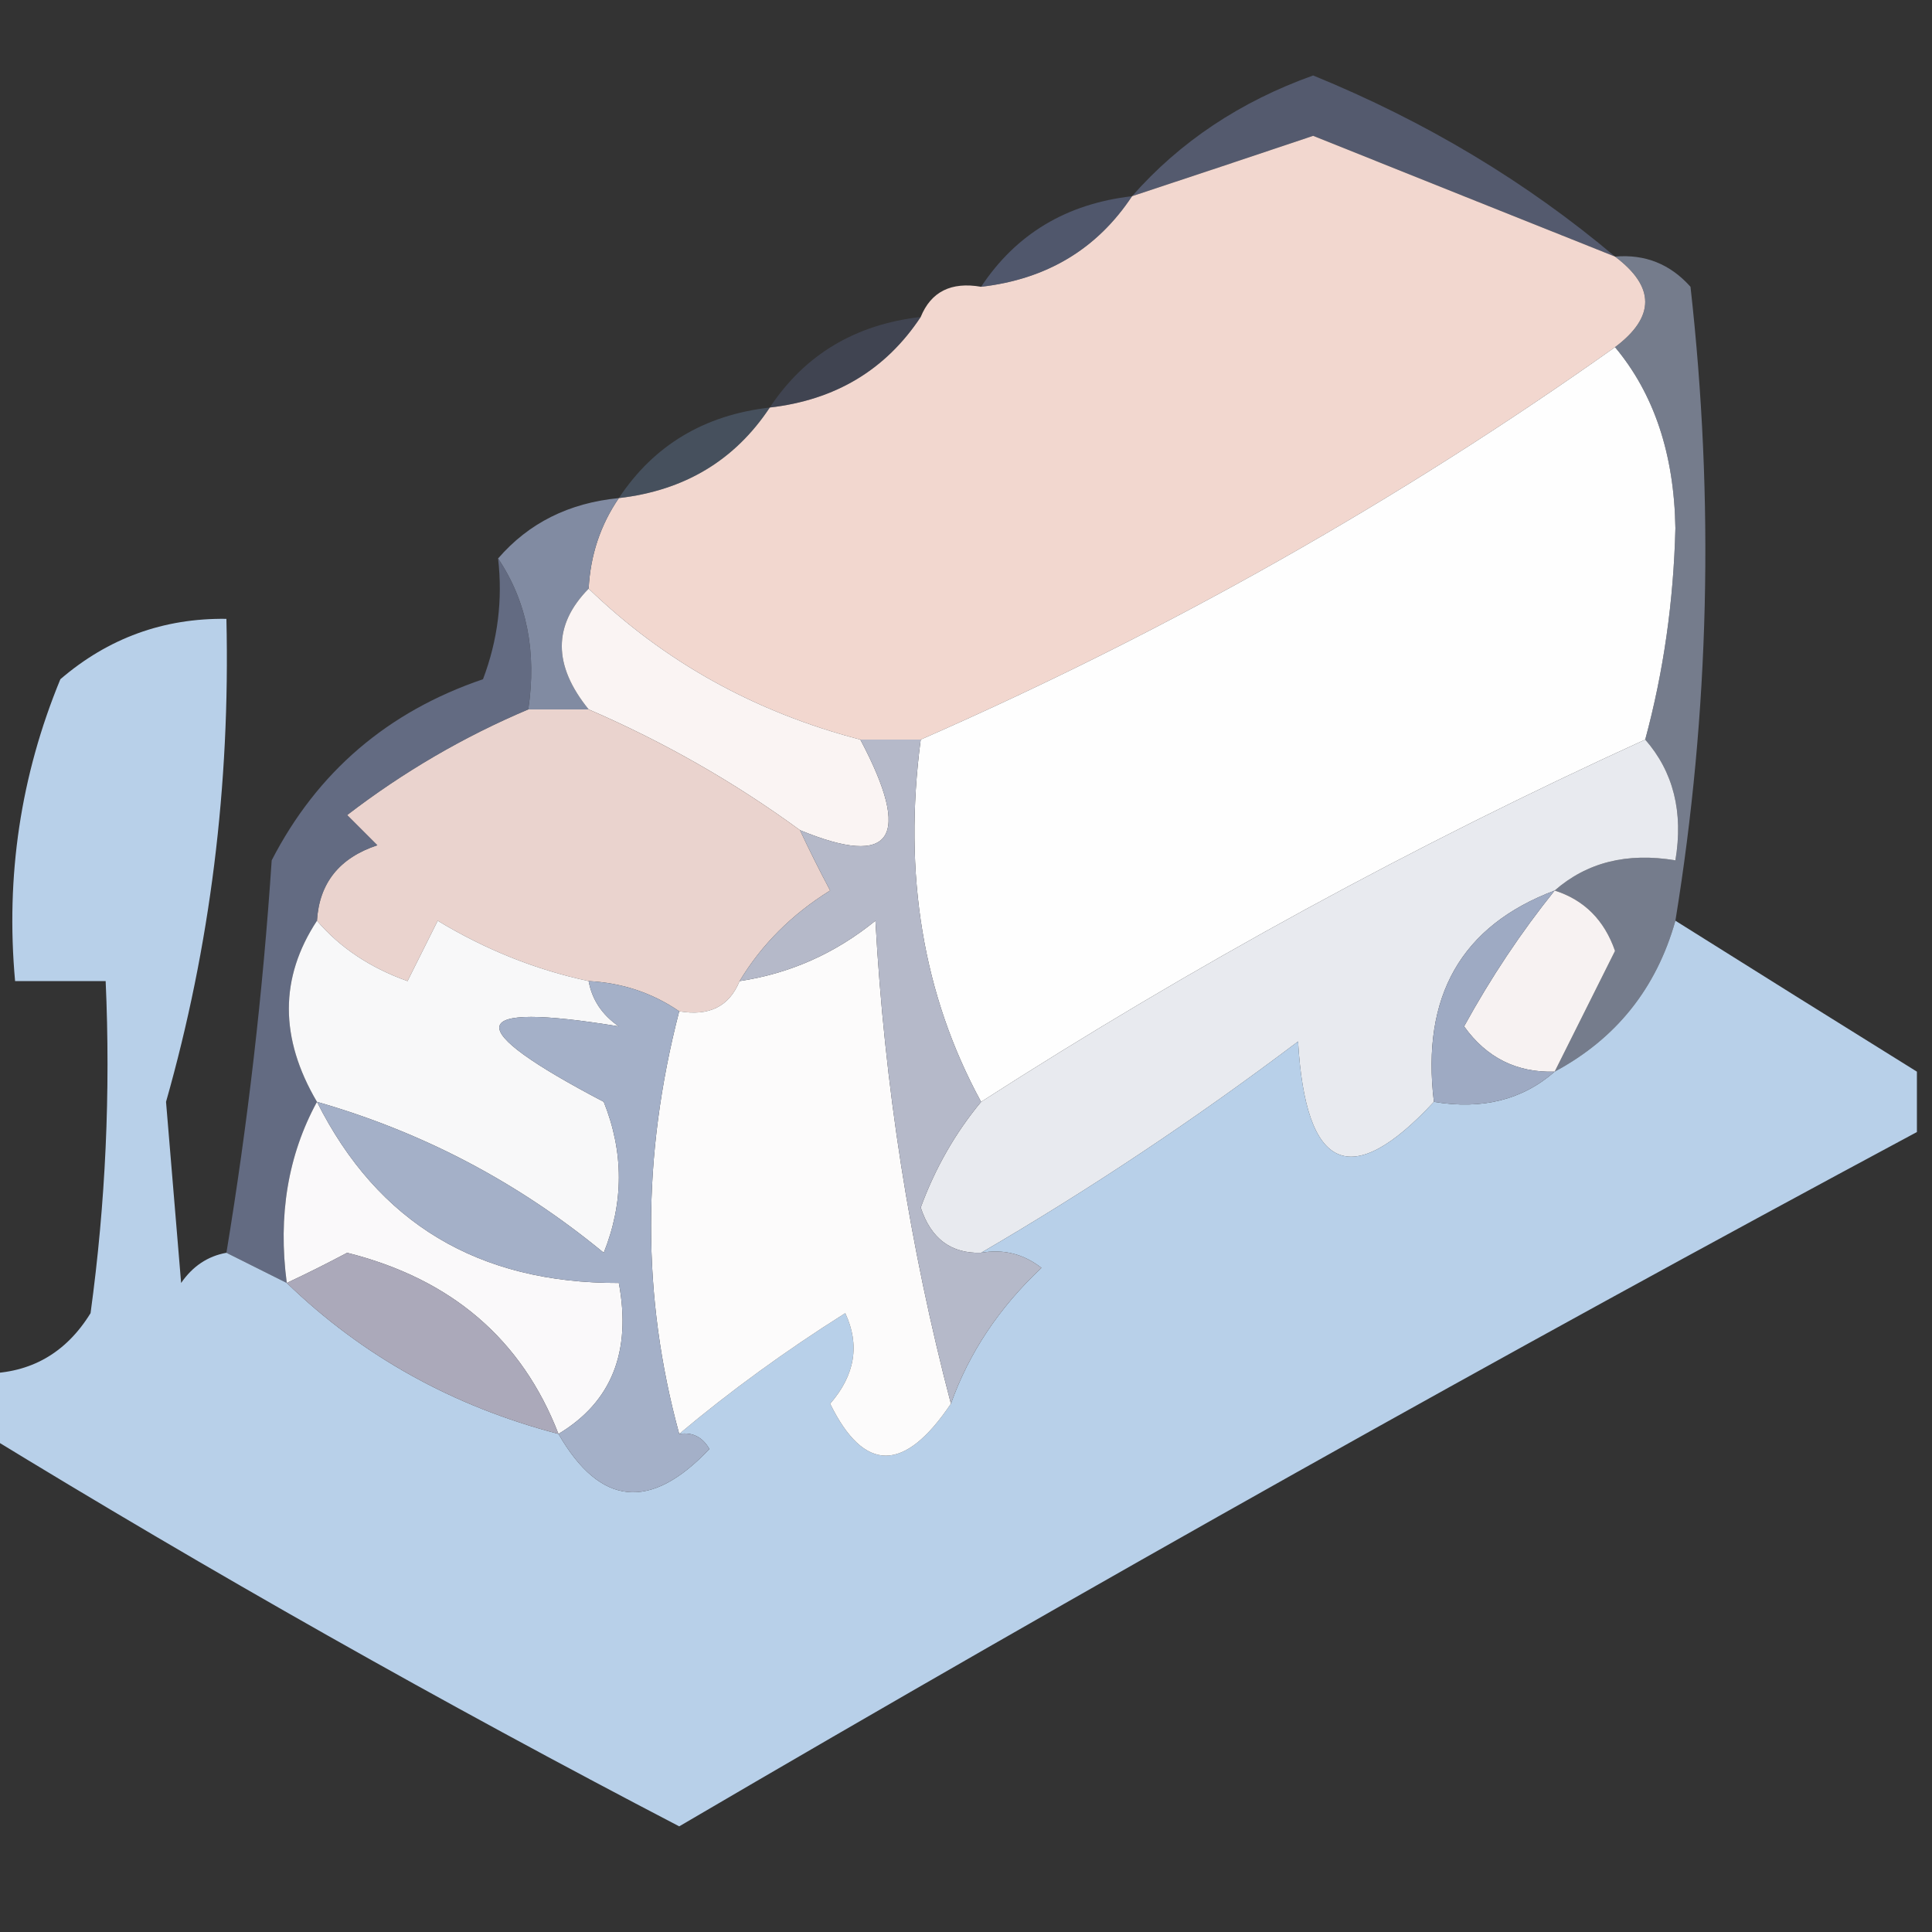 <?xml version="1.0" encoding="UTF-8"?>
<!DOCTYPE svg PUBLIC "-//W3C//DTD SVG 1.1//EN" "http://www.w3.org/Graphics/SVG/1.1/DTD/svg11.dtd">
<svg xmlns="http://www.w3.org/2000/svg" version="1.1" width="64px" height="64px" style="shape-rendering:geometricPrecision; text-rendering:geometricPrecision; image-rendering:optimizeQuality; fill-rule:evenodd; clip-rule:evenodd" xmlns:xlink="http://www.w3.org/1999/xlink">
<rect width="100%" height="100%" fill="#333333" stroke="none"/>
<g><path style="opacity:0.647" fill="#66708f" d="M 53.5,8.5 C 50.183,7.177 46.85,5.843 43.5,4.5C 41.484,5.178 39.484,5.844 37.5,6.5C 39.089,4.694 41.089,3.361 43.5,2.5C 47.229,4.023 50.562,6.023 53.5,8.5 Z"/></g>
<g><path style="opacity:1" fill="#f2d7cf" d="M 53.5,8.5 C 54.833,9.5 54.833,10.5 53.5,11.5C 46.328,16.589 38.661,20.923 30.5,24.5C 29.833,24.5 29.167,24.5 28.5,24.5C 25.008,23.59 22.008,21.924 19.5,19.5C 19.557,18.391 19.89,17.391 20.5,16.5C 22.674,16.25 24.341,15.25 25.5,13.5C 27.674,13.25 29.341,12.25 30.5,10.5C 30.842,9.662 31.508,9.328 32.5,9.5C 34.674,9.25 36.341,8.25 37.5,6.5C 39.484,5.844 41.484,5.178 43.5,4.5C 46.85,5.843 50.183,7.177 53.5,8.5 Z"/></g>
<g><path style="opacity:0.576" fill="#657296" d="M 37.5,6.5 C 36.341,8.25 34.674,9.25 32.5,9.5C 33.659,7.75 35.326,6.75 37.5,6.5 Z"/></g>
<g><path style="opacity:0.447" fill="#515b78" d="M 30.5,10.5 C 29.341,12.25 27.674,13.25 25.5,13.5C 26.659,11.75 28.326,10.75 30.5,10.5 Z"/></g>
<g><path style="opacity:0.998" fill="#fefefe" d="M 53.5,11.5 C 54.794,13.048 55.461,15.048 55.5,17.5C 55.44,19.921 55.107,22.255 54.5,24.5C 46.839,27.995 39.505,31.995 32.5,36.5C 30.577,32.971 29.911,28.971 30.5,24.5C 38.661,20.923 46.328,16.589 53.5,11.5 Z"/></g>
<g><path style="opacity:0.647" fill="#99a4bc" d="M 53.5,8.5 C 54.496,8.414 55.329,8.748 56,9.5C 56.794,16.58 56.628,23.58 55.5,30.5C 54.868,32.743 53.534,34.409 51.5,35.5C 52.153,34.193 52.82,32.86 53.5,31.5C 53.145,30.478 52.478,29.811 51.5,29.5C 52.568,28.566 53.901,28.232 55.5,28.5C 55.768,26.901 55.434,25.568 54.5,24.5C 55.107,22.255 55.44,19.921 55.5,17.5C 55.461,15.048 54.794,13.048 53.5,11.5C 54.833,10.5 54.833,9.5 53.5,8.5 Z"/></g>
<g><path style="opacity:0.447" fill="#5f7691" d="M 25.5,13.5 C 24.341,15.25 22.674,16.25 20.5,16.5C 21.659,14.75 23.326,13.75 25.5,13.5 Z"/></g>
<g><path style="opacity:0.961" fill="#848fa6" d="M 20.5,16.5 C 19.89,17.391 19.557,18.391 19.5,19.5C 18.314,20.705 18.314,22.039 19.5,23.5C 18.833,23.5 18.167,23.5 17.5,23.5C 17.785,21.585 17.451,19.919 16.5,18.5C 17.514,17.326 18.847,16.66 20.5,16.5 Z"/></g>
<g><path style="opacity:1" fill="#faf4f3" d="M 19.5,19.5 C 22.008,21.924 25.008,23.59 28.5,24.5C 30.23,27.765 29.563,28.765 26.5,27.5C 24.337,25.917 22.004,24.584 19.5,23.5C 18.314,22.039 18.314,20.705 19.5,19.5 Z"/></g>
<g><path style="opacity:1" fill="#ead3ce" d="M 17.5,23.5 C 18.167,23.5 18.833,23.5 19.5,23.5C 22.004,24.584 24.337,25.917 26.5,27.5C 26.804,28.15 27.137,28.817 27.5,29.5C 26.23,30.288 25.23,31.288 24.5,32.5C 24.158,33.338 23.492,33.672 22.5,33.5C 21.609,32.89 20.609,32.557 19.5,32.5C 17.742,32.123 16.075,31.456 14.5,30.5C 14.167,31.167 13.833,31.833 13.5,32.5C 12.261,32.058 11.261,31.391 10.5,30.5C 10.577,29.25 11.244,28.417 12.5,28C 12.167,27.667 11.833,27.333 11.5,27C 13.364,25.569 15.364,24.403 17.5,23.5 Z"/></g>
<g><path style="opacity:1" fill="#e8eaef" d="M 54.5,24.5 C 55.434,25.568 55.768,26.901 55.5,28.5C 53.901,28.232 52.568,28.566 51.5,29.5C 48.41,30.665 47.076,32.998 47.5,36.5C 44.751,39.467 43.251,38.8 43,34.5C 39.618,37.055 36.118,39.389 32.5,41.5C 31.503,41.53 30.836,41.03 30.5,40C 30.978,38.697 31.645,37.531 32.5,36.5C 39.505,31.995 46.839,27.995 54.5,24.5 Z"/></g>
<g><path style="opacity:0.753" fill="#727d9b" d="M 16.5,18.5 C 17.451,19.919 17.785,21.585 17.5,23.5C 15.364,24.403 13.364,25.569 11.5,27C 11.833,27.333 12.167,27.667 12.5,28C 11.244,28.417 10.577,29.25 10.5,30.5C 9.258,32.389 9.258,34.389 10.5,36.5C 9.539,38.265 9.205,40.265 9.5,42.5C 8.833,42.167 8.167,41.833 7.5,41.5C 8.208,37.215 8.708,32.882 9,28.5C 10.507,25.574 12.841,23.574 16,22.5C 16.49,21.207 16.657,19.873 16.5,18.5 Z"/></g>
<g><path style="opacity:1" fill="#f7f2f2" d="M 51.5,29.5 C 52.478,29.811 53.145,30.478 53.5,31.5C 52.82,32.86 52.153,34.193 51.5,35.5C 50.244,35.539 49.244,35.039 48.5,34C 49.386,32.385 50.386,30.885 51.5,29.5 Z"/></g>
<g><path style="opacity:0.951" fill="#bfd8f3" d="M 7.5,41.5 C 8.167,41.833 8.833,42.167 9.5,42.5C 12.008,44.924 15.008,46.59 18.5,47.5C 19.882,49.898 21.549,50.065 23.5,48C 23.272,47.601 22.938,47.435 22.5,47.5C 24.187,46.082 26.02,44.749 28,43.5C 28.492,44.549 28.326,45.549 27.5,46.5C 28.625,48.794 29.959,48.794 31.5,46.5C 32.103,44.81 33.103,43.31 34.5,42C 33.906,41.536 33.239,41.369 32.5,41.5C 36.118,39.389 39.618,37.055 43,34.5C 43.251,38.8 44.751,39.467 47.5,36.5C 49.099,36.768 50.432,36.434 51.5,35.5C 53.534,34.409 54.868,32.743 55.5,30.5C 58.13,32.153 60.797,33.819 63.5,35.5C 63.5,36.167 63.5,36.833 63.5,37.5C 49.726,44.889 36.059,52.556 22.5,60.5C 14.644,56.408 6.977,52.075 -0.5,47.5C -0.5,46.833 -0.5,46.167 -0.5,45.5C 1.017,45.489 2.184,44.823 3,43.5C 3.499,39.848 3.665,36.182 3.5,32.5C 2.5,32.5 1.5,32.5 0.5,32.5C 0.184,29.022 0.684,25.688 2,22.5C 3.584,21.139 5.418,20.472 7.5,20.5C 7.628,26.023 6.962,31.357 5.5,36.5C 5.667,38.5 5.833,40.5 6,42.5C 6.383,41.944 6.883,41.611 7.5,41.5 Z"/></g>
<g><path style="opacity:1" fill="#f8f8f9" d="M 10.5,30.5 C 11.261,31.391 12.261,32.058 13.5,32.5C 13.833,31.833 14.167,31.167 14.5,30.5C 16.075,31.456 17.742,32.123 19.5,32.5C 19.611,33.117 19.944,33.617 20.5,34C 15.393,33.165 15.226,33.998 20,36.5C 20.667,38.167 20.667,39.833 20,41.5C 17.174,39.171 14.008,37.504 10.5,36.5C 9.258,34.389 9.258,32.389 10.5,30.5 Z"/></g>
<g><path style="opacity:1" fill="#fcfbfb" d="M 31.5,46.5 C 29.959,48.794 28.625,48.794 27.5,46.5C 28.326,45.549 28.492,44.549 28,43.5C 26.02,44.749 24.187,46.082 22.5,47.5C 21.256,42.965 21.256,38.298 22.5,33.5C 23.492,33.672 24.158,33.338 24.5,32.5C 26.17,32.249 27.67,31.582 29,30.5C 29.299,35.956 30.132,41.289 31.5,46.5 Z"/></g>
<g><path style="opacity:1" fill="#9eaac3" d="M 51.5,29.5 C 50.386,30.885 49.386,32.385 48.5,34C 49.244,35.039 50.244,35.539 51.5,35.5C 50.432,36.434 49.099,36.768 47.5,36.5C 47.076,32.998 48.41,30.665 51.5,29.5 Z"/></g>
<g><path style="opacity:1" fill="#b5b9c9" d="M 28.5,24.5 C 29.167,24.5 29.833,24.5 30.5,24.5C 29.911,28.971 30.577,32.971 32.5,36.5C 31.645,37.531 30.978,38.697 30.5,40C 30.836,41.03 31.503,41.53 32.5,41.5C 33.239,41.369 33.906,41.536 34.5,42C 33.103,43.31 32.103,44.81 31.5,46.5C 30.132,41.289 29.299,35.956 29,30.5C 27.67,31.582 26.17,32.249 24.5,32.5C 25.23,31.288 26.23,30.288 27.5,29.5C 27.137,28.817 26.804,28.15 26.5,27.5C 29.563,28.765 30.23,27.765 28.5,24.5 Z"/></g>
<g><path style="opacity:1" fill="#faf9fa" d="M 10.5,36.5 C 12.515,40.514 15.848,42.514 20.5,42.5C 20.923,44.781 20.256,46.448 18.5,47.5C 17.286,44.366 14.953,42.366 11.5,41.5C 10.816,41.863 10.15,42.196 9.5,42.5C 9.205,40.265 9.539,38.265 10.5,36.5 Z"/></g>
<g><path style="opacity:1" fill="#a4b0c8" d="M 19.5,32.5 C 20.609,32.557 21.609,32.89 22.5,33.5C 21.256,38.298 21.256,42.965 22.5,47.5C 22.938,47.435 23.272,47.601 23.5,48C 21.549,50.065 19.882,49.898 18.5,47.5C 20.256,46.448 20.923,44.781 20.5,42.5C 15.848,42.514 12.515,40.514 10.5,36.5C 14.008,37.504 17.174,39.171 20,41.5C 20.667,39.833 20.667,38.167 20,36.5C 15.226,33.998 15.393,33.165 20.5,34C 19.944,33.617 19.611,33.117 19.5,32.5 Z"/></g>
<g><path style="opacity:1" fill="#aba9ba" d="M 18.5,47.5 C 15.008,46.59 12.008,44.924 9.5,42.5C 10.15,42.196 10.816,41.863 11.5,41.5C 14.953,42.366 17.286,44.366 18.5,47.5 Z"/></g>
</svg>
